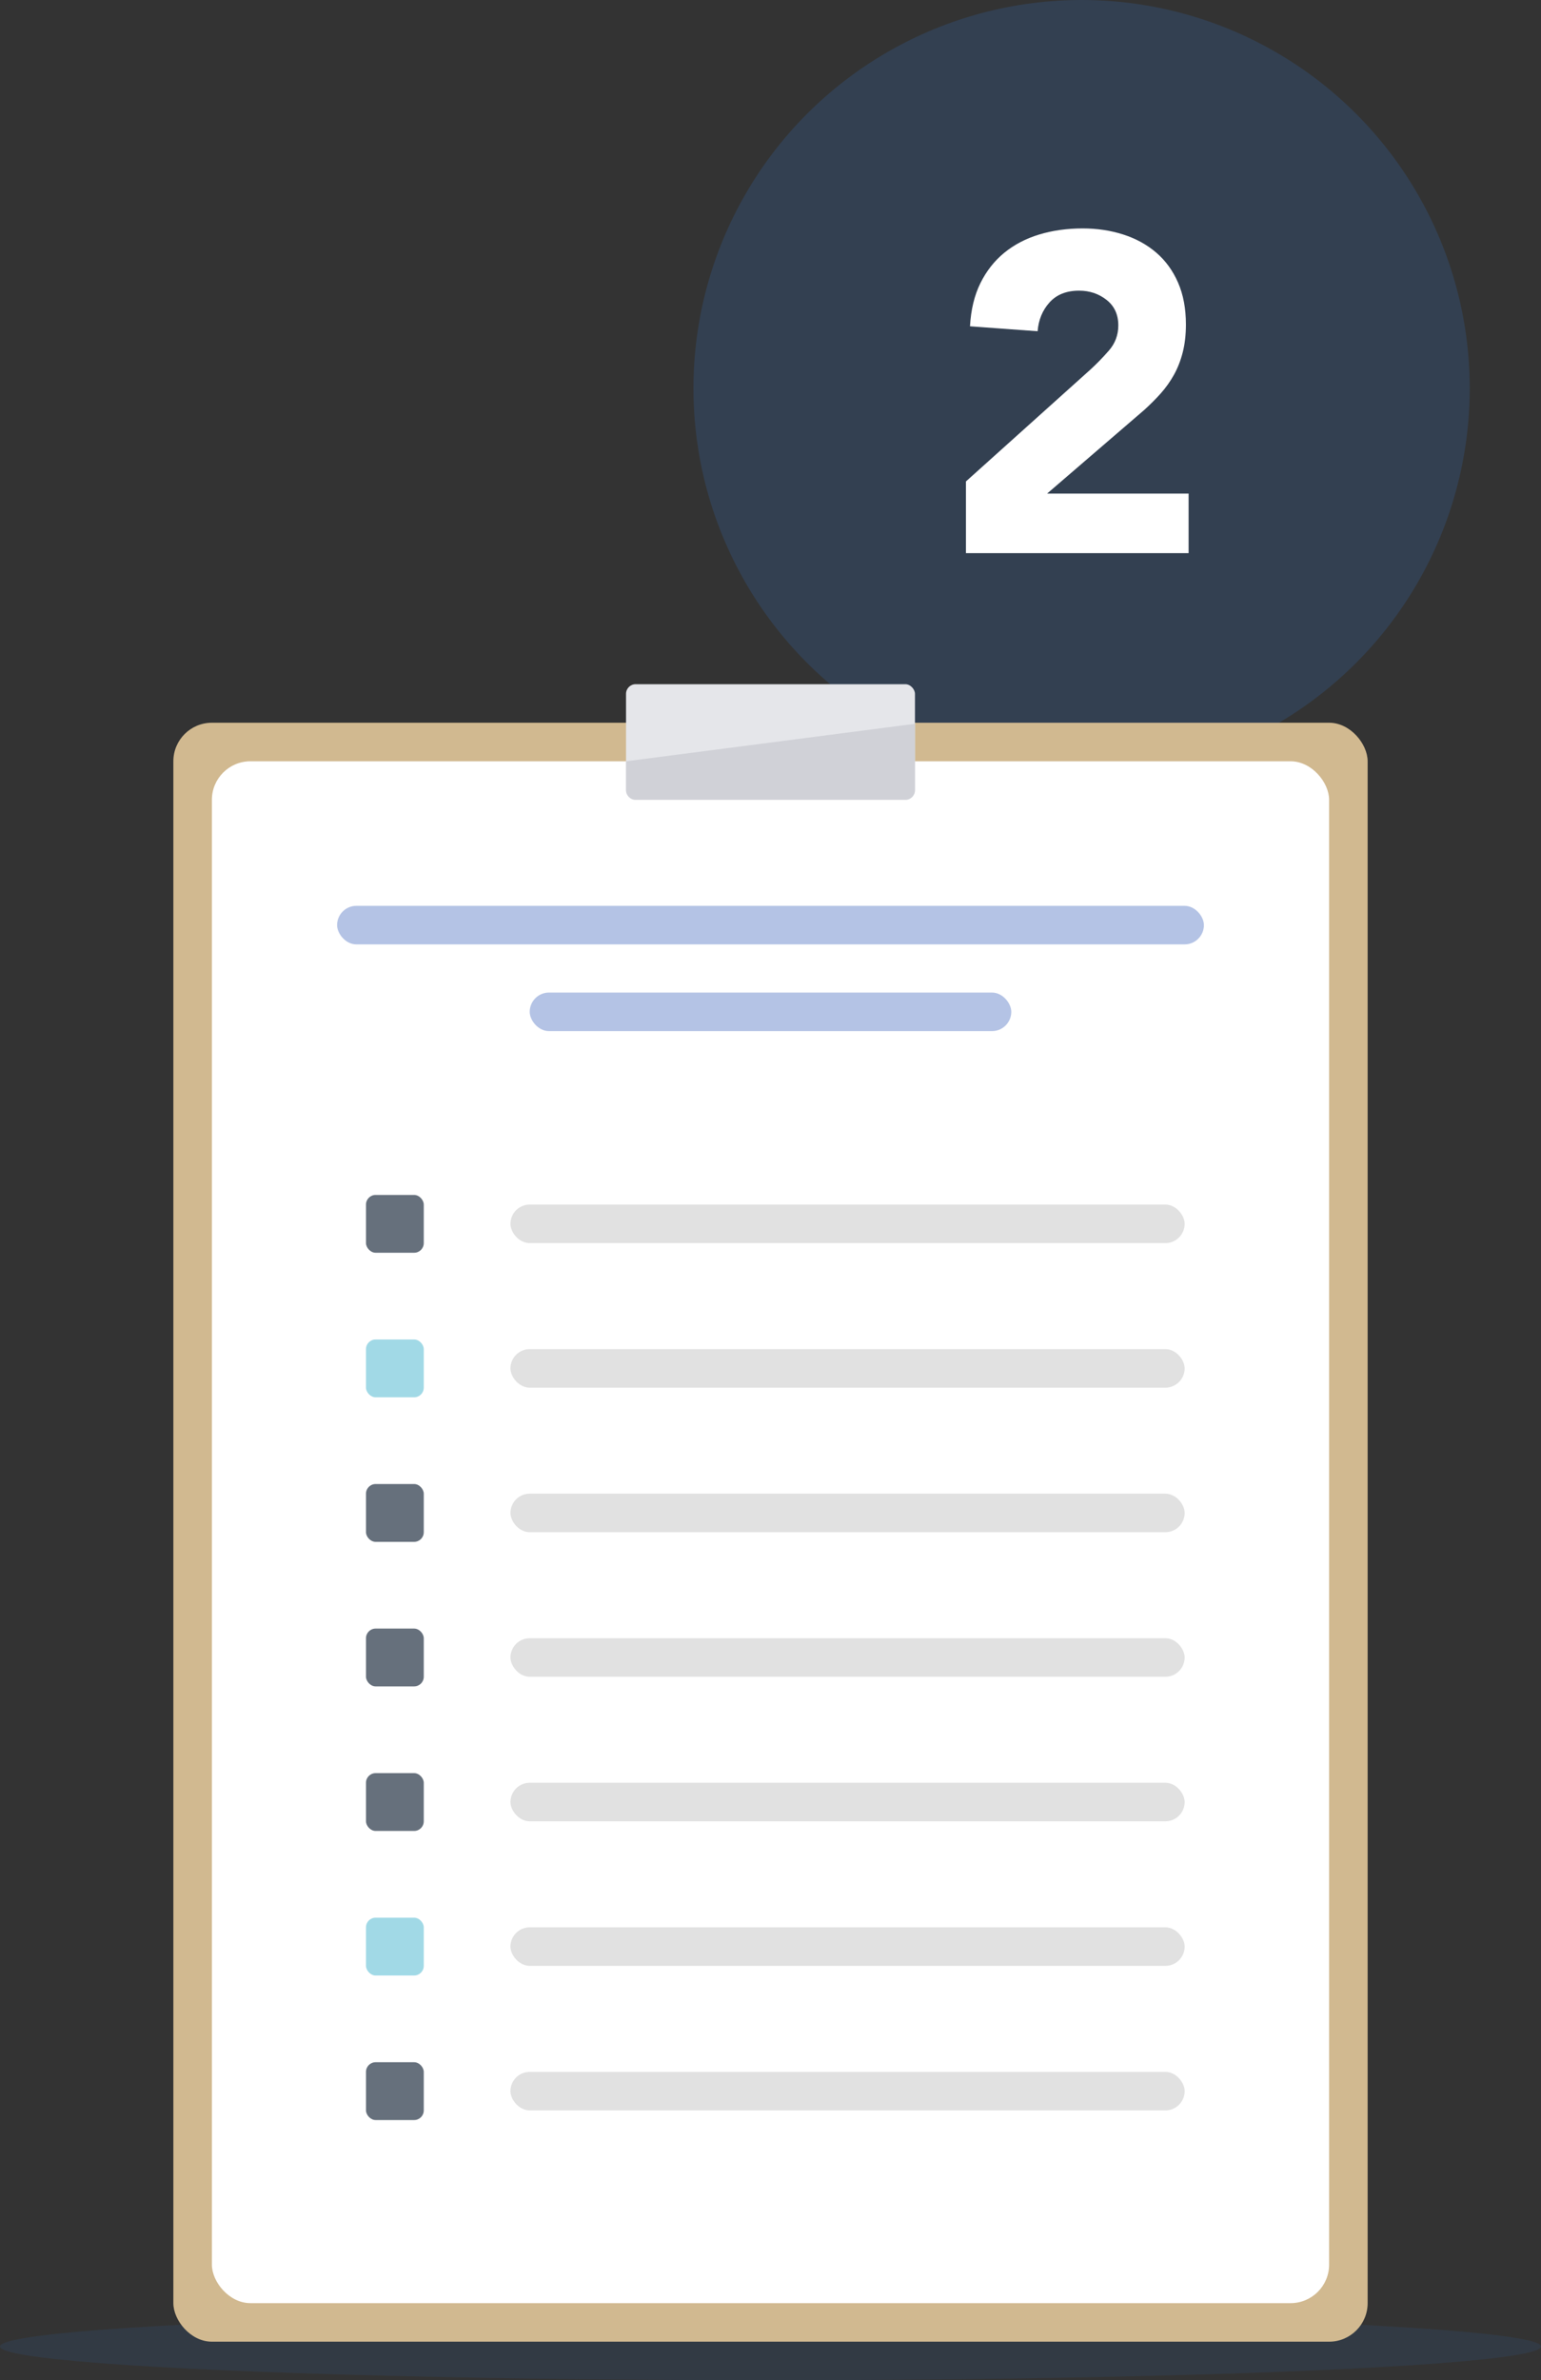 <?xml version="1.0" encoding="UTF-8"?>
<svg width="160px" height="247px" viewBox="0 0 160 247" version="1.1" xmlns="http://www.w3.org/2000/svg">
    <rect x="0" y="0" width="160" height="247" fill="#333333" stroke="none"/>
    <!-- Generator: Sketch 50.2 (55047) - http://www.bohemiancoding.com/sketch -->
    <title>step2-ccm</title>
    <desc>Created with Sketch.</desc>
    <defs></defs>
    <g id="UI-Landing" stroke="none" stroke-width="1" fill="none" fill-rule="evenodd">
        <g id="landing-page-3" transform="translate(-640, -1087)">
            <g id="Group-28" transform="translate(640, 1087)">
                <g id="Group-19" transform="translate(72, 0)">
                    <circle id="Oval-2-Copy" fill="#334051" cx="40.3" cy="40.3" r="40.3"></circle>
                    <path d="M28.293,49.959 L41.163,38.399 C41.818,37.806 42.474,37.136 43.129,36.387 C43.784,35.638 44.112,34.764 44.112,33.766 C44.112,32.643 43.706,31.761 42.895,31.122 C42.084,30.482 41.132,30.162 40.04,30.162 C38.73,30.162 37.708,30.568 36.975,31.379 C36.241,32.19 35.828,33.189 35.734,34.374 L28.714,33.86 C28.808,32.144 29.167,30.654 29.791,29.39 C30.415,28.127 31.242,27.074 32.271,26.231 C33.301,25.389 34.51,24.757 35.898,24.336 C37.287,23.915 38.792,23.704 40.414,23.704 C41.912,23.704 43.316,23.915 44.626,24.336 C45.937,24.757 47.076,25.381 48.043,26.208 C49.01,27.035 49.767,28.072 50.313,29.32 C50.859,30.568 51.132,32.019 51.132,33.672 C51.132,34.733 51.022,35.693 50.804,36.551 C50.586,37.409 50.281,38.189 49.891,38.891 C49.501,39.593 49.041,40.24 48.511,40.833 C47.98,41.426 47.403,42.003 46.779,42.564 L36.717,51.222 L51.412,51.222 L51.412,57.4 L28.293,57.4 L28.293,49.959 Z" id="2" fill="#FFFFFF"></path>
                </g>
                <ellipse id="Oval-4-Copy" fill="#334051" opacity="0.6" cx="80" cy="243.5" rx="80" ry="3.5"></ellipse>
                <rect id="Rectangle-16" fill="#D1B990" x="18" y="75" width="124" height="168" rx="4"></rect>
                <rect id="Rectangle-15" fill="#FFFFFF" x="22" y="79" width="116" height="160" rx="4"></rect>
                <rect id="Rectangle-15" fill="#E5E6EA" x="65" y="71" width="30" height="12" rx="1"></rect>
                <path d="M65,79 L95,75.109 L95,82 C95,82.552 94.552,83 94,83 L66,83 C65.448,83 65,82.552 65,82 L65,79 Z" id="Rectangle-15" fill="#D0D1D7"></path>
                <g id="Group-15" transform="translate(35, 94)">
                    <rect id="Rectangle-17" fill="#334051" opacity="0.75" x="3" y="30" width="6" height="6" rx="1"></rect>
                    <rect id="Rectangle-19" fill="#6A89CC" opacity="0.5" x="0" y="0" width="90" height="4" rx="2"></rect>
                    <rect id="Rectangle-19-Copy" fill="#6A89CC" opacity="0.5" x="20" y="9" width="50" height="4" rx="2"></rect>
                    <rect id="Rectangle-17-Copy" fill="#82CCDD" opacity="0.75" x="3" y="45" width="6" height="6" rx="1"></rect>
                    <rect id="Rectangle-9-Copy-2" fill="#D8D8D8" opacity="0.756" x="18" y="61" width="70" height="4" rx="2"></rect>
                    <rect id="Rectangle-17-Copy-2" fill="#334051" opacity="0.75" x="3" y="60" width="6" height="6" rx="1"></rect>
                    <rect id="Rectangle-9-Copy-3" fill="#D8D8D8" opacity="0.756" x="18" y="76" width="70" height="4" rx="2"></rect>
                    <rect id="Rectangle-17-Copy-3" fill="#334051" opacity="0.75" x="3" y="75" width="6" height="6" rx="1"></rect>
                    <rect id="Rectangle-9-Copy-4" fill="#D8D8D8" opacity="0.756" x="18" y="91" width="70" height="4" rx="2"></rect>
                    <rect id="Rectangle-17-Copy-4" fill="#334051" opacity="0.75" x="3" y="90" width="6" height="6" rx="1"></rect>
                    <rect id="Rectangle-9-Copy-5" fill="#D8D8D8" opacity="0.756" x="18" y="106" width="70" height="4" rx="2"></rect>
                    <rect id="Rectangle-17-Copy-5" fill="#82CCDD" opacity="0.75" x="3" y="105" width="6" height="6" rx="1"></rect>
                    <rect id="Rectangle-9-Copy-6" fill="#D8D8D8" opacity="0.756" x="18" y="121" width="70" height="4" rx="2"></rect>
                    <rect id="Rectangle-17-Copy-6" fill="#334051" opacity="0.75" x="3" y="120" width="6" height="6" rx="1"></rect>
                    <rect id="Rectangle-9" fill="#D8D8D8" opacity="0.756" x="18" y="31" width="70" height="4" rx="2"></rect>
                    <rect id="Rectangle-9-Copy" fill="#D8D8D8" opacity="0.756" x="18" y="46" width="70" height="4" rx="2"></rect>
                </g>
            </g>
        </g>
    </g>
</svg>
